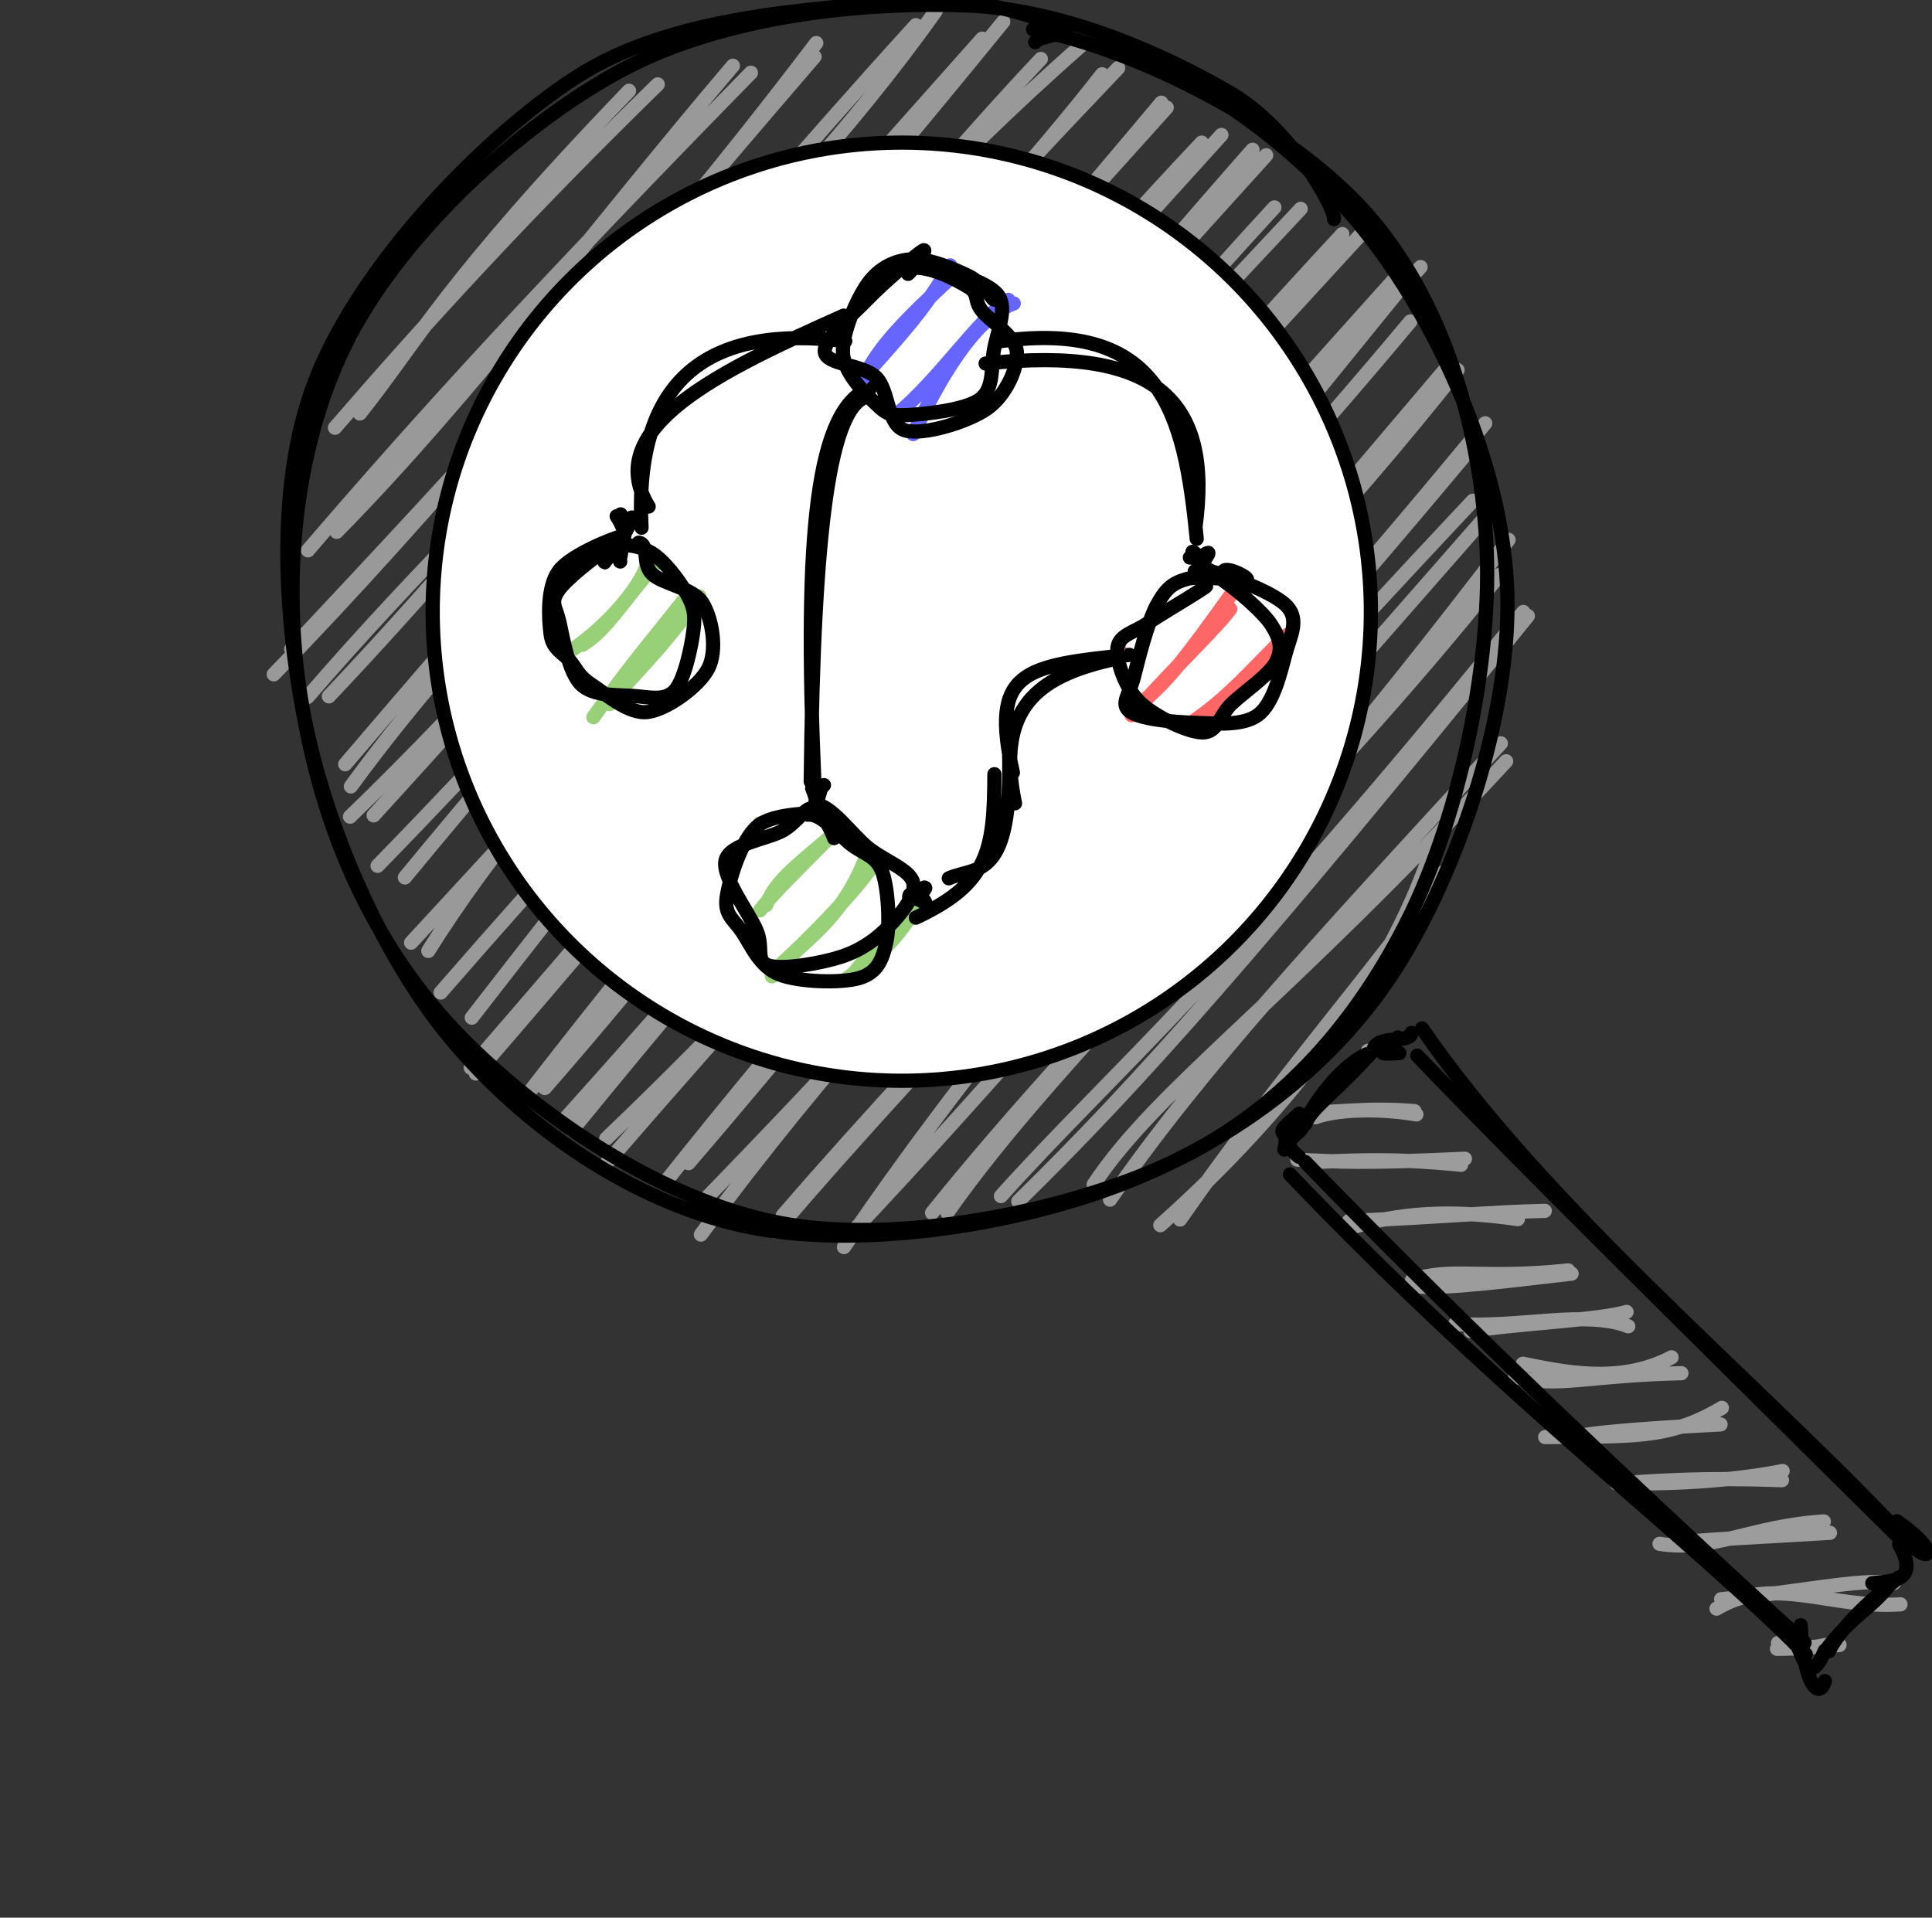 <?xml version="1.0" encoding="UTF-8"?>
<!DOCTYPE svg PUBLIC "-//W3C//DTD SVG 1.1//EN" "http://www.w3.org/Graphics/SVG/1.1/DTD/svg11.dtd">
<svg xmlns="http://www.w3.org/2000/svg" version="1.1" width="136px" height="135px" viewBox="-0.5 -0.5 136 135"
     content="&lt;mxfile host=&quot;app.diagrams.net&quot; modified=&quot;2020-12-09T11:14:55.462Z&quot; agent=&quot;5.0 (X11; Linux x86_64) AppleWebKit/537.36 (KHTML, like Gecko) Chrome/87.0.428.88 Safari/537.36&quot; version=&quot;13.11.0&quot; etag=&quot;RDKgXMXybFIlFGb6K8HG&quot; type=&quot;google&quot;&gt;&lt;diagram id=&quot;a4eTIlSPLvH45767U402&quot;&gt;1Vhdc+MmFP01fmWEEF+PjR13H9qZzqQz3X2kEpboYuHBOLb76wsWsqRYjrNrO0mVh4jDBaFz7rlgTdB0ufvVilX1uymknqRJsZug2SRNEeLY/wvIvkFglrIGKa0qItYBT+pfOQQ3qpDrAeSM0U6thmBu6lrmboAJa812GLYwevjQlSjjA5MOeMqFlidhf6nCVQ3KUtrhX6Qqq/bJkPCmZyna4DjxuhKF2fYg9DhBU2uMa+6Wu6nUgbyWlmbc/EzvcWFW1u4tA9JmwLPQm/hucV1u375sac1mFcOkdXI3RrH4W79krFsCPL6YzwhpltLZvQ9pJ0ooBChSFxOCkLiObUcvRAjwLIMwYzRJUEZjSNVnGmVR5ahweXxcR4K/iTyMc4Iuc+IH+FzzjYdtpZx8Wok89Gx9unuscks/9wz6W7FeNQm4UDvp539YO2u+H7MmhCyU1lOjjT1Mjfjh8nhpRaE8h21fberwwIWp3VwslQ5UfZH6WTqVi9gRnQJpbPfmTQ5XWJJWZe0xLRcuLOi7dHm7lrMy9+VMX5eTA4JOxGMYwBG9evA1imUfqtj8cL2fYjcQKeUA85SwJM1QChlCZGA/34s4oRgl3lEwyeCJnoQAD3PKWEIpZG1B72t7JuQanfFlnX2xqoug20GpC1pfNuM0/L2ftNY44ZQJSIbDY7VYB75C6HGrSO7gWm9EnA5ygHHQbso93XEK0IjWMAGYXa8vuaGPXypJZz4N78AchgAONy9MQUJPt68EcDTKXAtfwxz9HzKHKCB4wBxiICGjzGXjzN1gt2enRBX+sBebxrrKlKYW+rFDH/KNfT7WmC7kN2NWEfxHOrePBUBsnBkyLHfKfY1ODvffwj3AsTXb9bpm+7ZR+xf72gWG5rd+Xzfs0OrGFb+EI69v5qGaqLwB50ofl1O3R+wzpSUw8rrInkCzsXkbFQ+BTthSul6GnuaCldpXvOfh9NfoyT+JnvCd1PyzUvUlRb0O7v4KkysVPgz1byf2vYCVUbVb92b+IwC98ksASXnvGlaUWBi73Gnm7zLpuNA3JVf72veos8Rfh2PkzXco9ipF0BfdkV9bvrqy8aJ7g40ewk/i0jdXXThwaWfaMz59abkPqcLpJ/Eo4QByb0WGeAYzxNgg/zIMEkwp5QynPM0S2E+kH5yLQIAp4wT72TgnMLut+9/wteRn3T+fB//fwf2UHX+Pt4T79MVjhk/4qOFb+CrDow80PPwZw//gxvwpDD+yKcMz2XHtucs3u6+UjZe6b73o8T8=&lt;/diagram&gt;&lt;/mxfile&gt;">
    <rect x="-0.5" y="-0.5" width="136" height="135" fill="#333333" stroke="none"/>
    <defs/>
    <g>
        <ellipse cx="62.56" cy="42.56" rx="42.56" ry="42.56" fill="none" stroke="none" pointer-events="all"/>
        <path d="M 24.14 23.13 C 24.14 23.13 24.14 23.13 24.14 23.13 M 24.14 23.13 C 24.14 23.13 24.14 23.13 24.14 23.13 M 24.83 28.61 C 28.93 23.46 30.93 19.24 43.78 5.89 M 23.08 29.61 C 29.56 22.11 36.64 14.38 45.8 5.44 M 21.18 38.24 C 29.32 28.74 37.8 19.49 52.36 4.62 M 23.2 36.94 C 32.79 27.18 41.26 15.68 51.09 4.13 M 18.77 46.97 C 30.43 34.98 40.32 22.69 56.84 3.49 M 20 45.19 C 32.15 32.22 44.14 19.44 56.96 2.53 M 21.16 48.56 C 36.25 31.07 53.46 17.08 65.37 0.27 M 22.65 48.52 C 35.62 34.82 47.16 19.75 63.97 1.27 M 24.2 54.86 C 33.51 42.12 42.87 34.48 70.12 1.03 M 23.8 53.3 C 39.19 35.26 55.18 17.37 68.64 2.22 M 24.14 56.99 C 41.74 40.04 56.39 19.59 75.57 2.74 M 25.8 56.9 C 45.01 35.91 63.45 13.5 72.77 3.65 M 26.08 60.45 C 42.25 43.85 60.18 23.16 78.21 4.29 M 28 61.27 C 47.34 37.78 67.81 16.63 77.08 4.73 M 29.65 66.44 C 38.42 52.43 52.25 39.87 81.63 7.07 M 28.44 65.86 C 43.64 49.33 60.04 32.06 81.25 6.73 M 32.71 71.14 C 48.59 50.64 67.99 26.61 84.09 9.54 M 30.52 69.37 C 46.33 51.19 62.91 34.01 85.48 9 M 33 75.07 C 52.8 52.28 69.15 31.07 87.67 10.04 M 32.64 74.67 C 49.64 55.06 64.78 36.7 88.63 10.43 M 37.85 76.09 C 53.58 58.11 68.42 36.65 89.21 14.1 M 36.81 76.33 C 51.35 57.5 67.48 39.31 91.06 14.2 M 39.24 78.3 C 56.26 59.39 73.64 37.94 93.99 15.98 M 39.78 79.05 C 51.55 64.62 64.72 49.26 95.37 15.92 M 42.09 81.52 C 62.65 57.72 85.85 33.19 99.5 18.3 M 42.18 79.65 C 58.58 64 73.06 46.5 98.04 18.73 M 47.97 81.38 C 61.52 65.6 75.25 47.87 97.71 20.27 M 46.32 82.74 C 64.55 59.76 84.32 39.48 98.78 22.13 M 48.84 86.41 C 66.2 62.91 85.97 46.02 102.1 25.55 M 48.79 84.29 C 67.59 64.97 83.64 46.3 101.43 25.28 M 54.6 85.07 C 66.21 71.6 83.29 54.53 104.05 29.3 M 54.09 86.21 C 66.01 72.19 79.81 58.91 103.35 30.68 M 58.91 87.29 C 69.79 71.34 82.11 57.21 103.18 34.75 M 59.29 86.45 C 69.32 75.82 78.43 65.11 103.79 36.21 M 66.19 84.86 C 74.21 73.48 84.83 64.97 105.69 37.5 M 65.11 84.88 C 77.52 69.45 92.02 56.38 105.07 39.96 M 69.96 83.7 C 77.69 75.09 86.22 68.07 106.73 42.58 M 71.18 84.07 C 79.7 75.73 87.99 66.37 107.05 42.86 M 76.49 82.88 C 81.06 76.01 89.77 70.17 105.52 53.09 M 77.64 83.95 C 84.05 74.7 92.1 66.01 105.15 51.83 M 81.18 85.75 C 90.57 77.38 97.1 68.37 100.09 59.85 M 82.57 85.35 C 89.7 75.1 96.6 67.48 101.05 60.93"
              fill="none" stroke="#999999" stroke-linejoin="round" stroke-linecap="round" stroke-miterlimit="10"
              pointer-events="all"/>
        <path d="M 76.94 2.65 C 84.25 4.75 91.71 10.46 96.49 16.93 C 101.27 23.4 105.43 32.96 105.61 41.46 C 105.8 49.96 102.09 61.04 97.6 67.93 C 93.1 74.82 86.24 79.82 78.62 82.8 C 71 85.78 59.8 87.52 51.88 85.81 C 43.97 84.09 36.35 78.82 31.13 72.5 C 25.91 66.17 21.73 56.08 20.56 47.86 C 19.39 39.64 20.34 30.39 24.12 23.16 C 27.9 15.92 36.03 8.33 43.25 4.45 C 50.48 0.57 60.33 -0.38 67.47 -0.12 C 74.6 0.14 81.75 3.51 86.07 6.02 C 90.39 8.52 93.56 14.24 93.4 14.92 M 72.22 1.57 C 79.77 3 90.39 8.53 95.7 14.53 C 101.02 20.53 103.62 29.31 104.12 37.57 C 104.62 45.83 102.28 56.83 98.7 64.07 C 95.11 71.31 89.88 77.41 82.62 81.02 C 75.37 84.63 63.5 87.04 55.15 85.72 C 46.8 84.39 38.11 78.58 32.5 73.06 C 26.88 67.55 23.25 60.42 21.45 52.62 C 19.65 44.82 18.61 34.2 21.7 26.26 C 24.79 18.32 33.19 9.41 40 4.97 C 46.81 0.52 56.87 0.2 62.55 -0.41 C 68.24 -1.02 72.47 0.83 74.11 1.31 C 75.75 1.79 72.47 2.01 72.37 2.47"
              fill="none" stroke="#000000" stroke-linejoin="round" stroke-linecap="round" stroke-miterlimit="10"
              pointer-events="all"/>
        <ellipse cx="62.98" cy="42.56" rx="33.021" ry="33.021" fill="#ffffff" stroke="#000000"
                 pointer-events="all"/>
        <rect x="85.89" y="89.28" width="52.35" height="10.58" rx="1.59" ry="1.59" fill="none" stroke="none"
              transform="rotate(45,112.06,94.57)" pointer-events="all"/>
        <path d="M 85.64 91.16 C 85.64 91.16 85.64 91.16 85.64 91.16 M 85.64 91.16 C 85.64 91.16 85.64 91.16 85.64 91.16 M 86.33 97.08 C 87.15 95.34 89.48 93.12 91.22 91.91 M 85.93 96.94 C 87.13 95.86 88.33 94.07 90.96 91.84 M 87.54 100.09 C 89.73 98.12 91.05 96.96 95.84 91.7 M 88.15 99.74 C 89.96 97.82 91.82 95.57 95.95 92.19 M 93.17 100.57 C 97.52 95.83 99.85 92.99 102.41 90.32 M 93.5 100.98 C 95.24 97.68 97.6 94.96 101.48 92.07 M 99.8 100.47 C 101.56 98.88 103.59 96.24 106.87 92.11 M 99.25 100.37 C 100.57 97.73 102.64 96.93 106.54 92.12 M 104.7 100 C 106.27 97.74 110.61 92.99 111.51 91.28 M 103.58 100.41 C 106.96 97.47 109.39 93.17 112.31 91.91 M 108.93 99.02 C 111.19 97.5 114.77 95.3 116.01 91.3 M 109.19 100.05 C 111.84 98.53 112.67 96.44 117.29 91.6 M 113.69 101.56 C 117.9 97.23 119.96 95.57 121.03 91.31 M 114.99 100.28 C 115.82 99.02 117.57 96.88 121.79 92.2 M 119.55 100.32 C 121.55 98.04 123.54 95.72 127.62 91.92 M 120.1 99.74 C 122.72 97.23 125.43 94.08 127.2 91.43 M 124.7 101.18 C 127.77 98.93 128.4 95.69 131.76 91.89 M 125.51 100.24 C 127.3 98.07 129.81 95.35 132.63 92.15 M 130.76 101.57 C 131.89 97.02 136.47 95.91 139.7 92.2 M 130.52 100.87 C 133.56 97.33 136.46 92.77 138.32 91.46 M 135.53 100.22 C 136.76 99.87 136.98 99.43 138.2 97.66 M 135.77 100.56 C 136.83 99.51 137.7 98.36 138.69 97.26"
              fill="none" stroke="#9c9c9c" stroke-linejoin="round" stroke-linecap="round" stroke-miterlimit="10"
              transform="rotate(45,112.06,94.57)" pointer-events="all"/>
        <path d="M 87.89 89.65 M 87.22 87.35 C 102.2 90.09 120.11 88.36 135.08 88.67 M 88.34 88.94 C 99.69 89.17 113.08 89.06 136.53 88.95 M 136.65 89.28 C 139.69 90.13 137.94 91.63 137.25 92.55 M 135.39 88.24 C 138.73 87.61 139.36 88.63 137.36 88.7 M 138.15 91.54 C 138.5 93.75 137.81 95.28 138.28 98.26 M 138.26 91 C 137.98 93.72 137.9 96.46 138.47 98.1 M 138.24 98.27 C 139.5 101.33 136.66 99.08 136.39 99.42 M 139.76 99.78 C 140.44 101.07 138.81 100.96 135.77 98.2 M 137.47 99.4 C 125.2 99.36 110.11 101.7 87.91 101.19 M 136.84 98.89 C 117.72 99.79 100.68 100.02 88.06 99.81 M 87.48 99.86 C 84.96 100.18 87.28 97.83 85.45 97.96 M 86.4 100.23 C 85.47 98.64 85.14 100.6 85.35 97.71 M 86.14 98.16 C 85.14 95.04 85.31 92.5 85.75 91.39 M 86.17 97.93 C 85.64 96.8 86.12 95 85.88 90.68 M 85.89 90.87 C 85.21 89.9 87.42 88.71 86.92 88.09 M 87.32 89.7 C 86.05 91.07 86.58 90.64 86.46 89"
              fill="none" stroke="#000000" stroke-linejoin="round" stroke-linecap="round" stroke-miterlimit="10"
              transform="rotate(45,112.06,94.57)" pointer-events="all"/>
        <ellipse cx="57.01" cy="62.54" rx="5.465" ry="5.465" fill="none" stroke="none" pointer-events="all"/>
        <path d="M 52.98 57.47 C 52.98 57.47 52.98 57.47 52.98 57.47 M 52.98 57.47 C 52.98 57.47 52.98 57.47 52.98 57.47 M 53.43 63.22 C 54.12 61.39 55.83 60.28 58.38 58.02 M 52.99 63.59 C 54.27 62.01 55.39 61 58.31 58.02 M 53.84 68.23 C 56.16 65.45 58.68 64.57 60.58 59.53 M 54.26 67.58 C 56.51 65.55 59.27 62.69 60.67 60.8 M 59.03 68.45 C 60.84 67.07 61.99 66.48 63.81 63.69 M 59.26 68.41 C 60.54 66.95 61.13 65.81 64.23 62.78"
              fill="none" stroke="#97d077" stroke-linejoin="round" stroke-linecap="round" stroke-miterlimit="10"
              pointer-events="all"/>
        <path d="M 56.37 56.85 C 57.3 56.73 58.56 58.28 59.43 58.96 C 60.31 59.63 61.2 59.75 61.61 60.89 C 62.02 62.04 62.17 64.59 61.89 65.83 C 61.62 67.07 61.25 67.98 59.99 68.35 C 58.73 68.73 55.71 68.64 54.34 68.09 C 52.96 67.55 52.35 66 51.74 65.1 C 51.12 64.19 50.48 63.91 50.65 62.67 C 50.83 61.44 51.64 58.71 52.78 57.7 C 53.91 56.69 56.71 56.82 57.47 56.62 C 58.23 56.42 57.21 56.47 57.31 56.49 M 56.85 56.14 C 57.95 56.07 59.47 58.28 60.63 59.2 C 61.78 60.12 63.55 60.71 63.78 61.63 C 64.02 62.56 62.9 63.86 62.05 64.73 C 61.21 65.6 60.12 66.39 58.72 66.85 C 57.31 67.31 54.62 67.78 53.63 67.48 C 52.64 67.17 53.28 66.26 52.77 65.03 C 52.26 63.79 50.27 61.23 50.58 60.05 C 50.89 58.88 53.61 58.56 54.64 57.95 C 55.67 57.34 56.17 56.31 56.76 56.4 C 57.36 56.49 58.17 58.29 58.21 58.5"
              fill="none" stroke="#000000" stroke-linejoin="round" stroke-linecap="round" stroke-miterlimit="10"
              pointer-events="all"/>
        <ellipse cx="43.49" cy="43.53" rx="5.47" ry="5.47" fill="none" stroke="none" pointer-events="all"/>
        <path d="M 38.75 41.13 C 38.75 41.13 38.75 41.13 38.75 41.13 M 38.75 41.13 C 38.75 41.13 38.75 41.13 38.75 41.13 M 39.85 45.2 C 42.58 43.29 44.84 40.46 45.08 39.03 M 40.51 44.89 C 42.11 43.9 43.08 42.21 45.46 39.42 M 41.27 49.99 C 44.1 46.02 45.51 44.47 47.86 41.46 M 42.42 49.06 C 43.86 47.16 45.78 45.62 48.73 41.48"
              fill="none" stroke="#97d077" stroke-linejoin="round" stroke-linecap="round" stroke-miterlimit="10"
              pointer-events="all"/>
        <path d="M 42.15 38.17 C 43.31 37.7 44.33 37.85 45.28 38.37 C 46.22 38.89 47.32 40.37 47.83 41.28 C 48.33 42.19 48.46 42.69 48.32 43.83 C 48.18 44.97 47.7 47.34 46.99 48.12 C 46.28 48.89 45.16 48.56 44.05 48.49 C 42.95 48.41 41.25 48.53 40.38 47.66 C 39.52 46.79 39.13 44.4 38.88 43.29 C 38.63 42.18 38.19 41.93 38.86 41 C 39.53 40.07 42.19 38.04 42.9 37.72 C 43.62 37.39 43.02 39 43.16 39.03 M 44.46 37.7 C 45.23 37.83 44.66 39.2 45.41 39.91 C 46.16 40.63 48.33 40.88 48.98 41.99 C 49.64 43.1 50.01 45.28 49.36 46.55 C 48.71 47.82 46.48 49.43 45.11 49.62 C 43.74 49.81 42.06 48.29 41.15 47.7 C 40.24 47.11 40.14 46.67 39.66 46.07 C 39.18 45.48 38.39 45.22 38.26 44.16 C 38.12 43.09 37.98 40.85 38.83 39.7 C 39.68 38.54 42.81 37.33 43.35 37.22 C 43.88 37.12 41.97 39.08 42.05 39.09"
              fill="none" stroke="#000000" stroke-linejoin="round" stroke-linecap="round" stroke-miterlimit="10"
              pointer-events="all"/>
        <path d="M 59 23.51 Q 43.5 23.5 43.49 36.19" fill="none" stroke="none" pointer-events="stroke"/>
        <path d="M 43.49 36.94 L 42.99 35.94 L 43.49 36.19 L 43.99 35.94 Z" fill="none" stroke="none"
              pointer-events="all"/>
        <path d="M 59.87 22.62 M 59 23.51 C 49.42 22.34 44.11 26.09 44.66 36.65 M 58.89 21.72 C 50.27 25.57 41.73 29.58 45.16 35.16"
              fill="none" stroke="#000000" stroke-linejoin="round" stroke-linecap="round" stroke-miterlimit="10"
              pointer-events="stroke"/>
        <path d="M 43.19 35.71 C 43.19 35.71 43.19 35.71 43.19 35.71 M 43.19 35.71 C 43.19 35.71 43.19 35.71 43.19 35.71"
              fill="none" stroke="#000000" stroke-linejoin="round" stroke-linecap="round" stroke-miterlimit="10"
              pointer-events="all"/>
        <path d="M 43.77 36.29 M 43.5 36.92 C 43.31 36.69 43.29 36.41 42.91 35.84 M 43.49 36.94 C 43.36 36.68 43.23 36.39 42.99 35.92 M 43.03 35.92 C 43.19 36.05 43.26 36.13 43.47 36.22 M 42.98 35.95 C 43.13 36.03 43.24 36.04 43.46 36.17 M 43.52 36.17 C 43.68 36.13 43.75 36.09 43.98 35.93 M 43.48 36.17 C 43.61 36.09 43.78 36.04 43.98 35.94 M 43.88 36 C 43.88 36.23 43.78 36.49 43.5 37.01 M 43.94 35.94 C 43.84 36.16 43.75 36.42 43.44 36.93"
              fill="none" stroke="#000000" stroke-linejoin="round" stroke-linecap="round" stroke-miterlimit="10"
              pointer-events="all"/>
        <path d="M 60.61 27.39 Q 57 27.5 57 55.2" fill="none" stroke="none" pointer-events="stroke"/>
        <path d="M 57 55.95 L 56.67 54.95 L 57 55.2 L 57.34 54.95 Z" fill="none" stroke="none" pointer-events="all"/>
        <path d="M 61.48 26.84 M 60.61 27.39 C 57.93 27.98 56.77 36.54 56.57 54.52 M 60.77 26.81 C 56.98 28.22 56.05 36.89 56.83 54.66"
              fill="none" stroke="#000000" stroke-linejoin="round" stroke-linecap="round" stroke-miterlimit="10"
              pointer-events="stroke"/>
        <path d="M 57.5 54.77 C 57.5 54.77 57.5 54.77 57.5 54.77 M 57.5 54.77 C 57.5 54.77 57.5 54.77 57.5 54.77"
              fill="none" stroke="#000000" stroke-linejoin="round" stroke-linecap="round" stroke-miterlimit="10"
              pointer-events="all"/>
        <path d="M 57.63 56.38 M 56.96 55.89 C 56.89 55.79 56.93 55.42 56.67 54.99 M 56.96 55.96 C 56.92 55.6 56.78 55.28 56.68 55 M 56.68 54.98 C 56.81 55 56.84 55.08 56.98 55.17 M 56.68 54.95 C 56.8 55.04 56.9 55.14 57 55.18 M 57.01 55.19 C 57.11 55.07 57.29 54.97 57.31 54.93 M 57 55.19 C 57.11 55.1 57.21 55.04 57.34 54.96 M 57.25 54.95 C 57.27 55.21 57.16 55.4 56.93 55.86 M 57.3 54.94 C 57.25 55.17 57.16 55.47 57.02 55.92"
              fill="none" stroke="#000000" stroke-linejoin="round" stroke-linecap="round" stroke-miterlimit="10"
              pointer-events="all"/>
        <ellipse cx="64.49" cy="23.51" rx="5.49" ry="5.49" fill="none" stroke="none" pointer-events="all"/>
        <path d="M 60.8 19.22 C 60.8 19.22 60.8 19.22 60.8 19.22 M 60.8 19.22 C 60.8 19.22 60.8 19.22 60.8 19.22 M 60.16 26.2 C 62.56 23.42 64.54 21.45 66.39 18.18 M 60.36 26 C 61.48 23.74 63.3 21.97 66.41 19.06 M 63.78 30.06 C 65.43 26.59 67.95 21.93 70.86 20.86 M 62.55 28.73 C 65.62 26.23 68.24 22.12 70.48 20.61"
              fill="none" stroke="#6666ff" stroke-linejoin="round" stroke-linecap="round" stroke-miterlimit="10"
              pointer-events="all"/>
        <path d="M 65.92 18.52 C 67.03 18.82 69.21 19.43 69.81 20.36 C 70.4 21.3 69.69 22.9 69.47 24.11 C 69.25 25.31 69.51 26.83 68.49 27.6 C 67.47 28.37 64.58 28.66 63.36 28.72 C 62.14 28.77 61.91 28.65 61.16 27.93 C 60.41 27.21 58.93 25.8 58.84 24.39 C 58.75 22.98 59.8 20.56 60.6 19.45 C 61.41 18.34 62.49 17.83 63.67 17.75 C 64.86 17.66 66.74 18.46 67.7 18.94 C 68.67 19.41 69.37 20.58 69.46 20.59 M 63.59 18.36 C 65.01 18.2 66.8 19.19 67.64 19.69 C 68.47 20.19 68.01 20.57 68.59 21.34 C 69.16 22.11 71.02 23.14 71.08 24.29 C 71.15 25.45 70.29 27.35 68.98 28.27 C 67.67 29.19 64.52 30.17 63.22 29.8 C 61.92 29.43 62.11 26.98 61.17 26.06 C 60.22 25.14 57.65 25.19 57.56 24.27 C 57.47 23.35 59.46 21.71 60.61 20.52 C 61.76 19.34 63.98 17.44 64.45 17.15 C 64.92 16.86 63.8 18.47 63.42 18.78"
              fill="none" stroke="#000000" stroke-linejoin="round" stroke-linecap="round" stroke-miterlimit="10"
              pointer-events="all"/>
        <path d="M 79 45.6 Q 69.5 45.5 69.5 54 Q 69.5 62.5 64.34 62.53" fill="none" stroke="none"
              pointer-events="stroke"/>
        <path d="M 63.59 62.53 L 64.59 62.02 L 64.34 62.53 L 64.59 63.02 Z" fill="none" stroke="none"
              pointer-events="all"/>
        <path d="M 79.87 45.22 M 79 45.6 C 71.52 46.38 69.19 46.69 70.8 53.89 M 77.63 45.97 C 72.64 47.13 69.54 49.3 70.95 56.05 M 69.5 54 C 69.48 59.41 69.09 61.69 63.97 64.1 M 70.53 52.26 C 70.79 61.58 68.28 60.45 66.29 61.33"
              fill="none" stroke="#000000" stroke-linejoin="round" stroke-linecap="round" stroke-miterlimit="10"
              pointer-events="stroke"/>
        <path d="M 63.5 62.64 C 63.5 62.64 63.5 62.64 63.5 62.64 M 63.5 62.64 C 63.5 62.64 63.5 62.64 63.5 62.64"
              fill="none" stroke="#000000" stroke-linejoin="round" stroke-linecap="round" stroke-miterlimit="10"
              pointer-events="all"/>
        <path d="M 64.62 60.79 M 63.68 62.55 C 63.88 62.22 64.29 62.03 64.63 62.01 M 63.54 62.5 C 63.94 62.38 64.16 62.22 64.58 61.98 M 64.62 62.04 C 64.55 62.19 64.39 62.35 64.32 62.51 M 64.6 62.02 C 64.51 62.13 64.47 62.24 64.36 62.54 M 64.3 62.5 C 64.39 62.61 64.45 62.79 64.63 63.03 M 64.32 62.53 C 64.4 62.66 64.5 62.82 64.61 63.01 M 64.58 62.92 C 64.34 62.89 64.06 62.66 63.53 62.51 M 64.56 63.04 C 64.3 62.85 63.96 62.76 63.64 62.56"
              fill="none" stroke="#000000" stroke-linejoin="round" stroke-linecap="round" stroke-miterlimit="10"
              pointer-events="all"/>
        <ellipse cx="84.05" cy="45.6" rx="5.045" ry="5.045" fill="none" stroke="none" pointer-events="all"/>
        <path d="M 78.26 44.99 C 78.26 44.99 78.26 44.99 78.26 44.99 M 78.26 44.99 C 78.26 44.99 78.26 44.99 78.26 44.99 M 79.16 49.85 C 82.92 45.72 85.19 43.63 86.1 42.37 M 79.85 48.98 C 81.76 47.37 82.88 45.94 86.27 41.2 M 83.6 50.21 C 86.11 48.48 87.77 46.46 90.1 44.2 M 83.57 50.68 C 84.85 49.54 87.14 47.43 89.97 44.4"
              fill="none" stroke="#ff6666" stroke-linejoin="round" stroke-linecap="round" stroke-miterlimit="10"
              pointer-events="all"/>
        <path d="M 83.6 39.72 C 84.45 39.18 84.84 39.83 85.74 40.46 C 86.64 41.09 88.4 42.56 89 43.5 C 89.6 44.44 89.79 45.16 89.33 46.09 C 88.86 47.01 87.06 48.22 86.19 49.05 C 85.33 49.88 85.21 51.09 84.13 51.06 C 83.04 51.04 80.68 49.88 79.69 48.89 C 78.69 47.89 78.06 46.03 78.16 45.11 C 78.26 44.19 79.34 44.03 80.28 43.38 C 81.23 42.72 83.13 41.62 83.81 41.17 C 84.49 40.72 84.42 40.8 84.38 40.69 M 84.9 39.76 C 86.25 40.14 89.28 41.25 90.12 42.21 C 90.97 43.17 90.33 44.27 89.99 45.54 C 89.65 46.81 89.15 49.01 88.07 49.82 C 87 50.63 85.04 50.43 83.53 50.38 C 82.03 50.34 79.73 50.11 79.03 49.58 C 78.33 49.04 79.01 48.4 79.32 47.16 C 79.63 45.92 80.29 43.29 80.91 42.14 C 81.53 40.99 81.98 40.56 83.04 40.26 C 84.09 39.96 86.79 40.44 87.22 40.35 C 87.66 40.26 85.84 39.33 85.63 39.71"
              fill="none" stroke="#000000" stroke-linejoin="round" stroke-linecap="round" stroke-miterlimit="10"
              pointer-events="all"/>
        <path d="M 69.98 23.51 Q 84 23.5 84.04 38.68" fill="none" stroke="none" pointer-events="stroke"/>
        <path d="M 84.04 39.43 L 83.54 38.43 L 84.04 38.68 L 84.54 38.43 Z" fill="none" stroke="none"
              pointer-events="all"/>
        <path d="M 70.85 23.47 M 69.98 23.51 C 81.15 22.03 82.87 28.36 83.74 37.43 M 68.88 25.09 C 81.08 23.79 84.86 27.83 83.65 36.62"
              fill="none" stroke="#000000" stroke-linejoin="round" stroke-linecap="round" stroke-miterlimit="10"
              pointer-events="stroke"/>
        <path d="M 83.26 38.75 C 83.26 38.75 83.26 38.75 83.26 38.75 M 83.26 38.75 C 83.26 38.75 83.26 38.75 83.26 38.75"
              fill="none" stroke="#000000" stroke-linejoin="round" stroke-linecap="round" stroke-miterlimit="10"
              pointer-events="all"/>
        <path d="M 85.42 38.77 M 84.08 39.41 C 83.78 39.04 83.64 38.78 83.44 38.35 M 84.06 39.41 C 83.82 39.14 83.75 38.7 83.54 38.46 M 83.55 38.39 C 83.73 38.56 83.78 38.54 84.01 38.71 M 83.52 38.41 C 83.69 38.53 83.89 38.61 84.03 38.69 M 84.09 38.67 C 84.24 38.63 84.32 38.46 84.56 38.42 M 84.02 38.69 C 84.21 38.58 84.37 38.5 84.56 38.44 M 84.55 38.5 C 84.44 38.72 84.27 38.85 84.12 39.47 M 84.52 38.43 C 84.44 38.73 84.22 39.04 84.06 39.43"
              fill="none" stroke="#000000" stroke-linejoin="round" stroke-linecap="round" stroke-miterlimit="10"
              pointer-events="all"/>
    </g>
</svg>